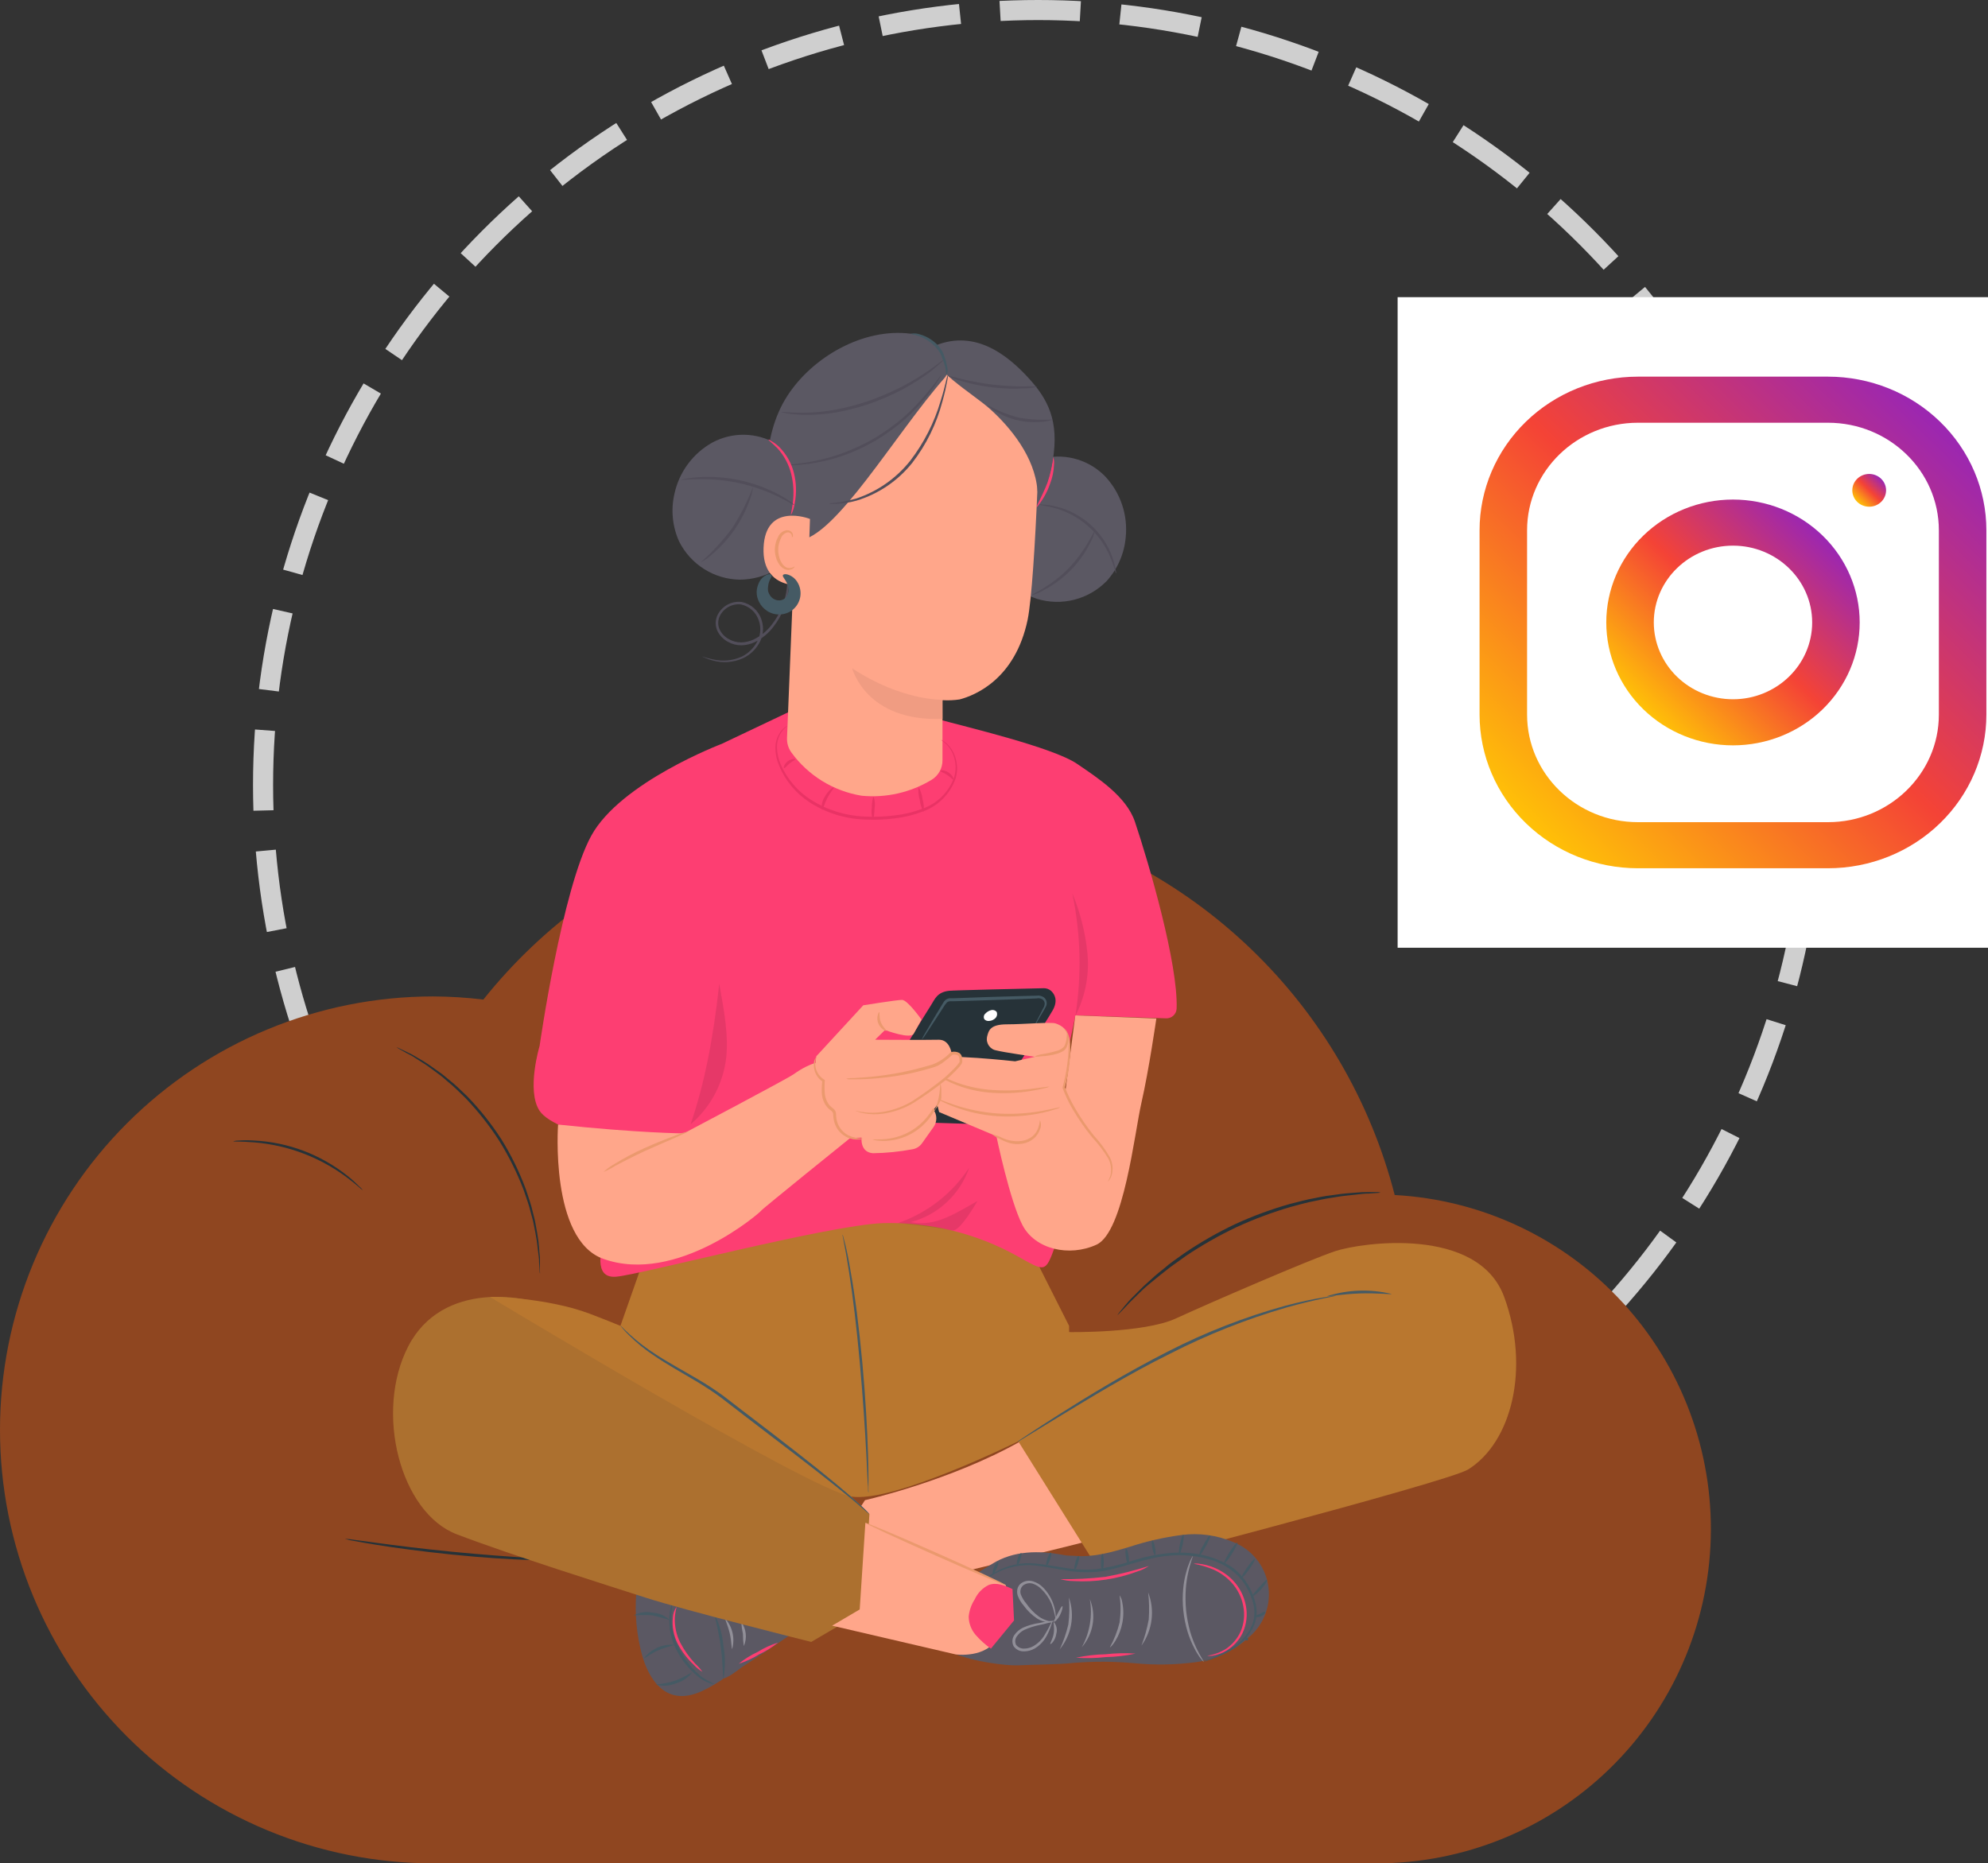 <svg width="495" height="464" viewBox="0 0 495 464" fill="none" xmlns="http://www.w3.org/2000/svg">
<rect x="0" y="0" width="495" height="464" fill="#333333" stroke="none"/>
<circle cx="258.5" cy="195.5" r="193" stroke="#CFCFCF" stroke-width="5" stroke-dasharray="20 10"/>
<rect x="348" y="74" width="147" height="162" fill="white"/>
<path d="M455.161 93.792H407.838C397.379 93.792 387.348 97.822 379.953 104.997C372.557 112.171 368.402 121.901 368.402 132.047V177.953C368.402 188.099 372.557 197.829 379.953 205.003C387.348 212.178 397.379 216.208 407.838 216.208H455.161C465.62 216.208 475.651 212.178 483.046 205.003C490.442 197.829 494.597 188.099 494.597 177.953V132.047C494.597 121.901 490.442 112.171 483.046 104.997C475.651 97.822 465.62 93.792 455.161 93.792V93.792ZM482.766 177.953C482.766 192.72 470.383 204.732 455.161 204.732H407.838C392.616 204.732 380.233 192.72 380.233 177.953V132.047C380.233 117.28 392.616 105.268 407.838 105.268H455.161C470.383 105.268 482.766 117.28 482.766 132.047V177.953Z" fill="url(#paint0_linear)"/>
<path d="M431.502 124.396C423.135 124.396 415.11 127.62 409.194 133.36C403.277 139.099 399.953 146.883 399.953 155C399.953 163.117 403.277 170.901 409.194 176.64C415.11 182.38 423.135 185.604 431.502 185.604C439.869 185.604 447.894 182.38 453.81 176.64C459.727 170.901 463.05 163.117 463.05 155C463.05 146.883 459.727 139.099 453.81 133.36C447.894 127.62 439.869 124.396 431.502 124.396ZM431.502 174.128C426.274 174.122 421.262 172.104 417.566 168.519C413.87 164.933 411.79 160.071 411.784 155C411.784 144.449 420.633 135.873 431.502 135.873C442.37 135.873 451.22 144.449 451.22 155C451.22 165.543 442.37 174.128 431.502 174.128Z" fill="url(#paint1_linear)"/>
<path d="M465.417 126.178C467.738 126.178 469.621 124.353 469.621 122.1C469.621 119.848 467.738 118.022 465.417 118.022C463.095 118.022 461.213 119.848 461.213 122.1C461.213 124.353 463.095 126.178 465.417 126.178Z" fill="url(#paint2_linear)"/>
<path d="M347.272 297.577C341.263 274.223 328.872 253.007 311.487 236.307C294.103 219.607 272.413 208.084 248.849 203.03C225.286 197.976 200.782 199.591 178.084 207.694C155.387 215.798 135.395 230.068 120.35 248.906C116.206 248.407 112.037 248.147 107.864 248.125C79.257 248.125 51.821 259.497 31.593 279.739C11.364 299.981 0 327.436 0 356.062C0 384.689 11.364 412.143 31.593 432.386C51.821 452.628 79.257 464 107.864 464H342.724C364.411 464.016 385.247 455.559 400.795 440.43C416.344 425.302 425.376 404.697 425.969 383.004C426.562 361.31 418.668 340.243 403.969 324.286C389.27 308.33 368.927 298.747 347.272 297.577Z" fill="#8F4620"/>
<path d="M134.451 317.166C134.388 316.934 134.356 316.694 134.357 316.453C134.357 315.914 134.276 315.241 134.223 314.42C134.223 313.962 134.223 313.477 134.142 312.939C134.061 312.4 134.007 311.821 133.927 311.202C133.792 309.783 133.585 308.372 133.308 306.974C133.146 306.194 132.985 305.372 132.823 304.524C132.662 303.676 132.379 302.828 132.151 301.926C131.733 300.108 131.034 298.237 130.361 296.257C128.739 292.039 126.726 287.982 124.347 284.14C121.885 280.325 119.07 276.75 115.938 273.464C114.431 272.01 113.045 270.582 111.592 269.425C110.879 268.832 110.247 268.226 109.534 267.701L107.529 266.22C106.278 265.237 105.04 264.524 103.99 263.837C103.452 263.501 102.968 263.164 102.497 262.895L101.152 262.195L99.362 261.185C98.959 260.956 98.757 260.821 98.77 260.794C98.999 260.861 99.22 260.951 99.429 261.064L101.286 261.952L102.632 262.612C103.102 262.868 103.6 263.177 104.152 263.501C105.4 264.205 106.609 264.978 107.771 265.816L109.816 267.27C110.529 267.782 111.162 268.401 111.929 268.98C113.409 270.138 114.821 271.565 116.355 273.019C119.553 276.317 122.415 279.925 124.899 283.79C127.309 287.692 129.328 291.823 130.926 296.123C131.585 298.129 132.272 300.014 132.675 301.858C132.891 302.774 133.16 303.635 133.308 304.551C133.456 305.467 133.604 306.234 133.752 307.015C134.001 308.432 134.176 309.861 134.276 311.296C134.276 311.929 134.411 312.508 134.438 313.06C134.465 313.612 134.438 314.083 134.438 314.541C134.438 315.362 134.438 316.049 134.438 316.587C134.463 316.779 134.468 316.973 134.451 317.166Z" fill="#263238"/>
<path d="M90.319 296.352C90.238 296.446 88.825 295.005 86.282 293.134C79.566 288.136 71.579 285.131 63.235 284.463C60.06 284.194 58.068 284.315 58.068 284.194C58.505 284.064 58.958 284.001 59.414 284.006C60.686 283.919 61.963 283.919 63.235 284.006C71.717 284.417 79.856 287.488 86.498 292.784C87.499 293.574 88.447 294.428 89.336 295.342C89.71 295.63 90.041 295.97 90.319 296.352Z" fill="#263238"/>
<path d="M139.737 388.523C139.032 388.617 138.32 388.639 137.611 388.59C136.265 388.59 134.247 388.59 131.799 388.469C126.901 388.294 120.134 387.89 112.68 387.123C105.226 386.355 98.512 385.467 93.669 384.672C91.247 384.282 89.296 383.945 87.951 383.676C87.243 383.575 86.545 383.412 85.865 383.191C86.578 383.212 87.288 383.284 87.991 383.407L93.736 384.188C98.593 384.847 105.307 385.696 112.747 386.423C120.187 387.15 126.928 387.634 131.826 387.931L137.611 388.281C138.324 388.312 139.035 388.393 139.737 388.523Z" fill="#263238"/>
<path d="M343.748 296.971C343.5 297.025 343.248 297.057 342.994 297.065L340.828 297.213C339.886 297.213 338.743 297.321 337.411 297.496C336.079 297.671 334.572 297.752 332.917 298.048L330.307 298.465C329.405 298.613 328.477 298.842 327.508 299.031C325.557 299.394 323.472 299.973 321.386 300.539C316.761 301.887 312.242 303.574 307.865 305.588C303.513 307.658 299.318 310.043 295.312 312.723C293.509 314.07 291.76 315.187 290.226 316.453C289.459 317.072 288.692 317.637 287.993 318.23L286.015 319.859C284.669 320.936 283.66 322.04 282.691 322.956C281.723 323.871 280.916 324.706 280.283 325.406L278.776 326.968C278.61 327.156 278.425 327.327 278.225 327.479C278.225 327.479 278.359 327.25 278.669 326.873L280.014 325.217C280.619 324.49 281.36 323.629 282.342 322.686C283.324 321.744 284.333 320.599 285.611 319.495L287.575 317.718C288.262 317.099 289.042 316.52 289.809 315.887C291.316 314.541 293.065 313.383 294.881 312.077C298.898 309.35 303.117 306.933 307.501 304.847C311.913 302.819 316.474 301.136 321.144 299.812C323.31 299.26 325.355 298.694 327.32 298.358C328.302 298.169 329.23 297.954 330.145 297.819L332.836 297.456C334.504 297.186 336.025 297.119 337.37 296.998C338.51 296.886 339.655 296.832 340.801 296.836H342.981C343.241 296.847 343.499 296.892 343.748 296.971Z" fill="#263238"/>
<path d="M179.992 418.035C181.795 417.577 183.799 415.719 185.374 414.723C189.195 412.255 192.975 409.728 196.716 407.143C183.261 403.238 171.879 400.155 158.451 396.372C157.997 401.758 158.498 407.182 159.931 412.394C161.169 416.554 163.551 420.983 167.735 422.087C171.556 423.084 175.431 420.983 178.781 418.91L179.723 418.331" fill="#5B5863"/>
<path d="M182.308 410.603C182.106 410.603 182.186 408.84 181.716 406.78C181.245 404.72 180.437 403.185 180.612 403.077C181.491 404.096 182.106 405.315 182.401 406.628C182.697 407.941 182.665 409.306 182.308 410.603Z" fill="#918F98"/>
<path d="M185.201 409.903C185.054 408.905 184.983 407.897 184.985 406.887C184.769 405.903 184.63 404.904 184.568 403.898C185.189 404.757 185.574 405.763 185.685 406.816C185.796 407.87 185.629 408.934 185.201 409.903Z" fill="#918F98"/>
<path d="M167.455 398.876C167.577 398.876 167.2 400.223 167.173 402.525C167.131 405.448 167.855 408.33 169.272 410.886C170.644 413.471 172.515 415.759 174.775 417.618C175.783 418.284 176.845 418.865 177.95 419.355C177.615 419.373 177.279 419.318 176.968 419.193C176.086 418.935 175.251 418.54 174.492 418.022C172.069 416.245 170.078 413.944 168.666 411.29C167.177 408.634 166.486 405.605 166.675 402.565C166.729 401.656 166.873 400.754 167.106 399.873C167.158 399.521 167.276 399.183 167.455 398.876Z" fill="#455A64"/>
<path d="M177.946 401.987C179.135 404.458 179.878 407.12 180.139 409.85C180.614 412.548 180.614 415.31 180.139 418.008C179.924 418.008 180.059 414.36 179.453 409.93C178.848 405.501 177.744 402.054 177.946 401.987Z" fill="#455A64"/>
<path d="M174.907 416.312C174.113 415.852 173.395 415.271 172.781 414.589C171.145 413.073 169.78 411.288 168.745 409.311C167.72 407.302 167.299 405.038 167.534 402.795C167.573 401.857 167.882 400.95 168.422 400.183C168.53 400.183 168.113 401.192 168.032 402.875C167.953 405.011 168.416 407.133 169.377 409.042C170.378 410.955 171.636 412.722 173.118 414.292C173.786 414.898 174.386 415.575 174.907 416.312Z" fill="#FD3E72"/>
<path d="M193.746 409.015C192.293 410.187 190.703 411.177 189.01 411.963C187.42 412.947 185.717 413.733 183.938 414.306C185.384 413.121 186.975 412.125 188.673 411.344C190.259 410.356 191.963 409.573 193.746 409.015Z" fill="#FD3E72"/>
<path d="M172.309 416.5C171.287 417.807 169.872 418.751 168.273 419.193C166.734 419.831 165.028 419.949 163.416 419.53C163.416 419.328 165.582 419.368 168.044 418.52C170.506 417.672 172.215 416.339 172.309 416.5Z" fill="#455A64"/>
<path d="M167.749 409.607C167.749 409.809 165.933 410.065 163.901 410.953C161.87 411.842 160.47 413.08 160.336 412.932C161.199 411.804 162.328 410.906 163.621 410.319C164.914 409.732 166.332 409.473 167.749 409.566V409.607Z" fill="#455A64"/>
<path d="M166.835 403.481C165.385 402.981 163.907 402.567 162.408 402.242C160.875 402.163 159.339 402.163 157.807 402.242C159.246 401.477 160.908 401.243 162.502 401.583C164.128 401.67 165.668 402.344 166.835 403.481Z" fill="#455A64"/>
<path d="M269.867 384.013C269.947 384.134 219.399 396.332 219.399 396.332L211.959 378.829L215.376 373.565C215.376 373.565 236.742 368.732 254.125 358.89L269.867 384.013Z" fill="#FFA68A"/>
<path d="M151.241 334.413C151.241 334.413 148.94 331.034 139.132 326.228C131.059 322.188 110.11 318.89 101.648 335.262C93.185 351.633 99.67 376.716 113.757 382.074C127.843 387.433 151.241 394.771 160.847 397.867C170.453 400.964 201.991 408.867 201.991 408.867L214.961 401.26L216.481 377.026C216.481 377.026 198.613 358.648 183.397 353.572C168.18 348.496 151.241 334.413 151.241 334.413Z" fill="#AC702F"/>
<path d="M122.061 322.996C122.195 322.794 136.403 323.198 146.776 327.116C150.678 328.584 154.486 330.159 154.486 330.159L160.231 313.814L203.164 299.489H250.725L266.198 330.159V331.707C266.198 331.707 284.765 332.017 292.824 328.301C300.883 324.585 325.935 313.733 332.434 311.566C338.932 309.398 368.034 305.238 374.532 322.956C381.031 340.674 376.416 359.159 365.558 365.918C360.432 369.095 273.934 391.499 273.934 391.499L253.537 358.903C253.537 358.903 222.39 374.346 211.963 372.663C201.536 370.98 122.061 322.996 122.061 322.996Z" fill="#B9772F"/>
<path d="M209.766 307.392C209.872 307.589 209.945 307.803 209.981 308.024C210.115 308.509 210.277 309.115 210.465 309.842C210.855 311.431 211.353 313.76 211.811 316.641C212.86 322.403 213.896 330.441 214.717 339.341C215.538 348.24 215.955 356.318 216.13 362.229C216.224 365.15 216.251 367.52 216.237 369.162C216.237 369.916 216.237 370.509 216.237 371.047C216.269 371.266 216.269 371.488 216.237 371.707C216.177 371.493 216.149 371.27 216.156 371.047C216.156 370.536 216.156 369.916 216.049 369.162C215.968 367.426 215.847 365.123 215.712 362.256C215.416 356.412 214.892 348.348 214.098 339.448C213.304 330.549 212.322 322.552 211.407 316.776C210.977 313.895 210.546 311.565 210.237 309.963C210.102 309.223 209.981 308.617 209.887 308.105C209.824 307.872 209.784 307.633 209.766 307.392Z" fill="#455A64"/>
<path d="M332.699 322.633C332.419 322.727 332.131 322.799 331.838 322.848L329.336 323.36C327.156 323.817 324.021 324.544 320.2 325.621C310.264 328.516 300.624 332.343 291.408 337.052C280.564 342.437 271.226 348.227 264.378 352.36L256.305 357.288L254.112 358.634C253.857 358.791 253.592 358.93 253.318 359.051C253.534 358.844 253.773 358.663 254.031 358.513L256.171 357.086C258.027 355.861 260.718 354.097 264.082 351.97C270.809 347.715 280.227 341.912 290.991 336.446C300.246 331.717 309.956 327.937 319.971 325.164C323.819 324.14 326.981 323.494 329.188 323.131C330.278 322.915 331.139 322.821 331.717 322.74C332.038 322.66 332.369 322.624 332.699 322.633Z" fill="#455A64"/>
<path d="M346.518 322.202C346.518 322.404 342.925 321.932 338.445 322.094C333.965 322.255 330.507 322.956 330.453 322.754C335.638 321.128 341.166 320.937 346.45 322.202H346.518Z" fill="#455A64"/>
<path d="M216.467 377.039C216.467 377.039 216.238 376.891 215.848 376.554L214.126 375.06C212.632 373.713 210.426 371.963 207.681 369.755C202.192 365.352 194.429 359.455 185.885 352.925L179.669 348.132C177.651 346.625 175.633 345.332 173.601 344.093C169.565 341.71 165.932 339.677 163.013 337.671C160.674 336.136 158.497 334.368 156.514 332.394C155.966 331.863 155.45 331.301 154.967 330.711C154.783 330.522 154.621 330.315 154.482 330.091C154.55 330.091 155.249 330.872 156.702 332.205C158.743 334.078 160.945 335.767 163.282 337.254C166.215 339.193 169.901 341.172 173.924 343.541C176.045 344.782 178.102 346.13 180.086 347.58C182.131 349.102 184.122 350.731 186.316 352.36C194.859 358.89 202.568 364.841 207.991 369.364C210.681 371.613 212.861 373.484 214.301 374.831C215.041 375.504 215.579 376.042 215.942 376.419C216.305 376.796 216.494 377.025 216.467 377.039Z" fill="#455A64"/>
<path d="M243.522 391.62L235.449 410.469C238.423 413.161 249.724 414.885 253.707 414.683C257.689 414.481 263.448 414.521 267.417 414.077C272.474 413.669 277.556 413.705 282.607 414.185C287.66 414.664 292.751 414.569 297.783 413.902C302.828 413.209 307.531 410.959 311.238 407.466C313.03 405.882 314.385 403.864 315.173 401.605C315.961 399.346 316.156 396.922 315.739 394.566C315.321 392.21 314.306 390 312.79 388.15C311.273 386.3 309.308 384.871 307.08 383.999C303.022 382.273 298.577 381.664 294.205 382.236C289.85 382.809 285.558 383.783 281.383 385.144C276.916 386.49 272.328 387.837 267.673 387.433C266.731 387.352 265.789 387.433 264.847 387.217C258.779 386.086 252.429 386.032 246.953 389.479C245.944 390.166 244.706 390.772 243.522 391.62Z" fill="#5B5863"/>
<path d="M244.736 393.774C244.944 393.525 245.179 393.299 245.436 393.101C246.161 392.502 246.935 391.966 247.75 391.499C250.791 389.754 254.298 388.996 257.787 389.331C259.967 389.547 262.308 389.991 264.837 390.368C267.5 390.844 270.213 390.975 272.91 390.758C275.872 390.36 278.79 389.689 281.628 388.752C284.719 387.727 287.914 387.05 291.154 386.733C294.416 386.417 297.708 386.7 300.868 387.567C302.368 388.001 303.82 388.587 305.2 389.318C306.542 389.999 307.753 390.91 308.779 392.01C310.665 394.07 311.994 396.577 312.641 399.294C312.948 400.532 312.99 401.822 312.762 403.077C312.507 404.23 312.052 405.328 311.416 406.322C310.348 408.011 308.913 409.438 307.219 410.496C305.965 411.294 304.641 411.974 303.263 412.529C302.133 413 301.245 413.31 300.639 413.525C300.335 413.647 300.02 413.737 299.698 413.794C299.981 413.635 300.279 413.499 300.586 413.391C301.178 413.135 302.052 412.785 303.155 412.287C304.493 411.686 305.779 410.98 307.003 410.173C308.64 409.125 310.019 407.721 311.04 406.066C311.657 405.087 312.067 403.992 312.245 402.848C312.423 401.704 312.366 400.536 312.076 399.415C311.426 396.814 310.13 394.42 308.308 392.455C306.193 390.375 303.558 388.901 300.68 388.187C297.614 387.358 294.424 387.085 291.262 387.379C284.696 387.864 278.87 390.866 273.031 391.418C270.287 391.62 267.528 391.466 264.824 390.96C262.294 390.543 259.953 390.072 257.814 389.829C254.414 389.475 250.986 390.141 247.965 391.741C246.851 392.356 245.773 393.035 244.736 393.774Z" fill="#455A64"/>
<path d="M299.723 413.835C299.723 413.835 299.427 413.579 298.984 413.013C298.717 412.681 298.475 412.33 298.257 411.963C297.943 411.488 297.66 410.994 297.409 410.482C296.719 409.168 296.152 407.794 295.714 406.376C294.651 402.891 294.276 399.233 294.611 395.605C294.744 394.128 295.019 392.667 295.432 391.243C295.57 390.687 295.75 390.143 295.97 389.614C296.109 389.208 296.275 388.812 296.468 388.429C296.777 387.796 296.979 387.459 297.019 387.486C297.06 387.513 296.468 388.94 295.902 391.364C295.576 392.777 295.36 394.213 295.257 395.659C295.14 397.453 295.167 399.254 295.337 401.044C295.53 402.809 295.863 404.556 296.333 406.268C296.738 407.65 297.246 409.001 297.853 410.307C298.889 412.515 299.831 413.767 299.723 413.835Z" fill="#918F98"/>
<path d="M248.529 388.981C248.69 389.075 248.529 389.775 248.139 390.583C247.748 391.391 247.439 392.037 247.251 391.929C247.062 391.822 247.13 391.122 247.493 390.273C247.856 389.425 248.354 388.887 248.529 388.981Z" fill="#455A64"/>
<path d="M254.287 386.746C254.462 386.826 254.287 387.513 254.059 388.321C253.83 389.129 253.493 389.775 253.305 389.735C253.117 389.694 253.103 388.954 253.386 388.105C253.668 387.257 254.099 386.665 254.287 386.746Z" fill="#455A64"/>
<path d="M261.648 386.598C261.837 386.665 261.743 387.46 261.447 388.375C261.151 389.291 260.747 389.991 260.559 389.924C260.37 389.856 260.478 389.075 260.774 388.16C261.07 387.244 261.473 386.544 261.648 386.598Z" fill="#455A64"/>
<path d="M268.576 387.473C268.764 387.473 268.697 388.321 268.428 389.25C268.159 390.179 267.795 390.892 267.607 390.839C267.419 390.785 267.486 389.99 267.755 389.048C268.024 388.105 268.401 387.419 268.576 387.473Z" fill="#455A64"/>
<path d="M274.47 391.135C274.268 391.135 274.12 390.192 274.134 389.035C274.147 387.877 274.295 386.948 274.483 386.948C274.672 386.948 274.833 387.89 274.833 389.035C274.833 390.179 274.618 391.135 274.47 391.135Z" fill="#455A64"/>
<path d="M280.928 389.479C280.739 389.479 280.47 388.671 280.322 387.621C280.174 386.571 280.215 385.696 280.403 385.669C280.591 385.642 280.874 386.476 281.022 387.527C281.17 388.577 281.197 389.452 280.928 389.479Z" fill="#455A64"/>
<path d="M286.915 383.596C287.103 383.596 287.413 384.35 287.601 385.359C287.789 386.369 287.789 387.217 287.601 387.244C287.413 387.271 287.103 386.49 286.915 385.481C286.726 384.471 286.726 383.623 286.915 383.596Z" fill="#455A64"/>
<path d="M294.653 382.168C294.841 382.168 294.76 383.313 294.478 384.632C294.195 385.951 293.818 387.002 293.63 386.961C293.442 386.921 293.522 385.817 293.791 384.497C294.061 383.178 294.478 382.128 294.653 382.168Z" fill="#455A64"/>
<path d="M301.298 382.357C301.473 382.438 301.002 383.703 300.248 385.05C299.495 386.396 298.728 387.554 298.566 387.46C298.714 386.493 299.077 385.573 299.629 384.767C300.369 383.353 301.123 382.276 301.298 382.357Z" fill="#455A64"/>
<path d="M308.106 384.134C308.268 384.242 307.635 385.48 306.761 386.907C305.886 388.335 304.945 389.412 304.783 389.304C304.622 389.196 305.254 387.958 306.129 386.53C307.003 385.103 307.918 384.026 308.106 384.134Z" fill="#455A64"/>
<path d="M312.423 388.227C312.585 388.335 311.993 389.452 311.078 390.731C310.163 392.01 309.342 392.953 309.181 392.845C309.019 392.737 309.611 391.606 310.526 390.327C311.441 389.048 312.262 388.106 312.423 388.227Z" fill="#455A64"/>
<path d="M315.477 393.424C315.639 393.532 315.033 394.622 314.011 395.753C312.988 396.884 311.966 397.584 311.831 397.449C311.697 397.315 312.504 396.386 313.486 395.282C314.468 394.178 315.316 393.303 315.477 393.424Z" fill="#455A64"/>
<path d="M315.036 401.354C315.184 401.462 314.834 402.121 314.041 402.471C313.247 402.821 312.534 402.633 312.547 402.471C312.561 402.31 313.139 402.135 313.758 401.852C314.377 401.569 314.834 401.219 315.036 401.354Z" fill="#455A64"/>
<path d="M310.795 408.139C310.862 408.314 310.661 408.543 310.378 408.489C310.096 408.436 309.974 408.166 310.096 408.018C310.142 407.953 310.202 407.9 310.272 407.863C310.342 407.825 310.42 407.805 310.499 407.803C310.571 407.832 310.636 407.877 310.687 407.936C310.739 407.994 310.776 408.064 310.795 408.139Z" fill="#455A64"/>
<path d="M263.814 410.819C264.763 408.801 265.498 406.689 266.007 404.518C266.294 402.285 266.339 400.028 266.142 397.786C266.912 399.966 267.103 402.308 266.694 404.584C266.286 406.859 265.294 408.989 263.814 410.765V410.819Z" fill="#918F98"/>
<path d="M269.359 410.186C271.364 406.534 272.071 402.31 271.364 398.204C272.175 400.19 272.417 402.363 272.063 404.48C271.709 406.596 270.773 408.572 269.359 410.186Z" fill="#918F98"/>
<path d="M276.342 410.226C277.429 408.262 278.248 406.161 278.777 403.979C279.088 401.746 279.088 399.481 278.777 397.248C279.152 397.822 279.387 398.477 279.463 399.159C279.779 400.787 279.779 402.46 279.463 404.087C279.161 405.717 278.554 407.274 277.674 408.678C276.988 409.755 276.396 410.28 276.342 410.226Z" fill="#918F98"/>
<path d="M284.223 409.755C285.022 407.657 285.625 405.489 286.026 403.279C286.192 401.036 286.147 398.782 285.891 396.547C286.73 398.717 287.017 401.061 286.726 403.369C286.435 405.677 285.574 407.876 284.223 409.769V409.755Z" fill="#918F98"/>
<path d="M262.359 403.845C261.999 403.999 261.605 404.055 261.216 404.006C260.148 403.94 259.116 403.601 258.215 403.024C256.917 402.157 255.787 401.062 254.879 399.792C254.254 399.083 253.761 398.266 253.426 397.382C253.25 396.877 253.208 396.334 253.305 395.807C253.396 395.237 253.693 394.72 254.139 394.353C254.564 394.012 255.065 393.782 255.6 393.681C256.135 393.58 256.687 393.612 257.206 393.774C258.136 394.057 258.982 394.566 259.668 395.255C260.781 396.371 261.643 397.711 262.198 399.186C262.572 400.165 262.795 401.196 262.857 402.243C262.939 402.62 262.939 403.01 262.857 403.387C262.651 402.007 262.299 400.653 261.808 399.348C261.22 397.976 260.365 396.736 259.292 395.699C258.696 395.087 257.962 394.626 257.153 394.353C256.742 394.231 256.307 394.208 255.886 394.288C255.465 394.368 255.069 394.547 254.731 394.811C254.422 395.094 254.207 395.465 254.113 395.874C254.02 396.282 254.052 396.71 254.206 397.1C254.53 397.909 254.984 398.659 255.551 399.321C256.4 400.552 257.445 401.635 258.646 402.525C259.737 403.302 261.023 403.759 262.359 403.845Z" fill="#918F98"/>
<path d="M262.027 403.642C261.992 403.995 261.901 404.341 261.758 404.666C261.462 405.597 261.079 406.499 260.614 407.358C259.925 408.666 258.886 409.757 257.614 410.509C256.839 410.954 255.964 411.195 255.071 411.209C254.55 411.246 254.029 411.148 253.557 410.923C253.086 410.699 252.68 410.357 252.38 409.93C252.142 409.469 252.043 408.95 252.093 408.434C252.143 407.918 252.341 407.428 252.662 407.022C253.191 406.299 253.889 405.716 254.694 405.325C256.013 404.737 257.408 404.338 258.838 404.14C260.108 403.823 261.406 403.629 262.713 403.562C261.489 404.021 260.229 404.377 258.946 404.625C257.582 404.889 256.254 405.314 254.99 405.891C254.293 406.249 253.693 406.771 253.241 407.412C253.001 407.711 252.85 408.072 252.804 408.453C252.759 408.833 252.822 409.219 252.985 409.566C253.218 409.879 253.524 410.129 253.876 410.296C254.227 410.462 254.615 410.54 255.004 410.522C255.789 410.519 256.561 410.32 257.25 409.943C258.44 409.267 259.429 408.287 260.116 407.102C261.394 405.029 261.906 403.575 262.027 403.642Z" fill="#918F98"/>
<path d="M261.526 409.378C261.364 409.243 262.145 408.207 262.373 406.685C262.602 405.164 262.225 403.992 262.373 403.885C262.715 404.28 262.952 404.754 263.065 405.264C263.178 405.774 263.162 406.304 263.019 406.806C262.79 408.557 261.633 409.526 261.526 409.378Z" fill="#918F98"/>
<path d="M264.514 399.967C264.702 399.967 264.514 401.044 263.949 402.148C263.384 403.252 262.603 403.952 262.455 403.831C262.307 403.71 262.778 402.862 263.33 401.825C263.881 400.788 264.325 399.9 264.514 399.967Z" fill="#918F98"/>
<path d="M286.066 389.95C285.14 390.564 284.129 391.041 283.066 391.364C278.038 393.231 272.677 394.029 267.324 393.707C266.213 393.699 265.109 393.54 264.041 393.235C267.776 393.281 271.511 393.088 275.222 392.656C278.891 391.991 282.514 391.087 286.066 389.95Z" fill="#FD3E72"/>
<path d="M282.731 411.775C280.302 412.298 277.829 412.586 275.345 412.636C272.88 412.92 270.393 412.974 267.918 412.798C270.342 412.274 272.811 411.986 275.291 411.936C277.761 411.652 280.252 411.598 282.731 411.775Z" fill="#FD3E72"/>
<path d="M300.584 412.299C302.269 412.06 303.884 411.463 305.32 410.549C306.831 409.513 308.043 408.097 308.832 406.443C309.754 404.401 310.008 402.121 309.558 399.926C309.141 397.716 308.111 395.668 306.585 394.016C305.324 392.674 303.81 391.594 302.132 390.839C300.551 390.184 298.904 389.701 297.221 389.398C297.666 389.319 298.121 389.319 298.566 389.398C299.842 389.545 301.091 389.867 302.28 390.354C304.057 391.079 305.665 392.166 307.002 393.545C308.643 395.268 309.755 397.427 310.204 399.765C310.68 402.106 310.388 404.538 309.37 406.699C308.503 408.437 307.177 409.903 305.536 410.94C304.439 411.632 303.211 412.09 301.93 412.286C301.486 412.372 301.03 412.376 300.584 412.299Z" fill="#FD3E72"/>
<path d="M215.474 379.206L250.455 394.756C250.796 399.206 250.057 403.673 248.302 407.776C245.733 413.027 237.969 411.976 237.969 411.976L207.199 404.814L214.061 400.775L215.474 379.206Z" fill="#FFA68A"/>
<path d="M246.727 410.536C245.35 409.563 244.09 408.433 242.973 407.17C241.851 405.891 241.221 404.254 241.197 402.552C241.349 401.02 241.866 399.547 242.704 398.257C243.415 396.694 244.647 395.428 246.189 394.676C248.113 393.949 250.225 394.783 252.109 395.712L252.486 403.521L246.727 410.536Z" fill="#FD3E72"/>
<path d="M250.509 394.757C250.428 394.932 242.517 391.593 232.857 387.298C223.197 383.003 215.366 379.382 215.474 379.22C215.581 379.058 223.452 382.37 233.139 386.665C242.827 390.96 250.59 394.568 250.509 394.757Z" fill="#EB996E"/>
<path d="M290.281 253.578C290.618 253.6 290.955 253.554 291.274 253.443C291.593 253.333 291.886 253.159 292.137 252.933C292.388 252.708 292.591 252.434 292.734 252.128C292.877 251.823 292.958 251.492 292.972 251.155C293.376 240.087 286.083 215.018 282.585 204.611C280.433 198.256 273.167 193.611 268.162 190.192C262.054 186.058 240.446 180.996 233.342 179.03H230.947L197.944 176.566L179.726 185.223C179.726 185.223 154.526 194.769 147.221 208.112C139.915 221.454 134.358 260.458 134.358 260.458C134.358 260.458 131.008 271.592 134.358 276.614C136.444 279.751 144.193 282.471 151.19 283.804C147.409 296.406 150.382 305.763 150.248 307.365C149.979 310.677 147.436 318.392 153.396 317.92C159.356 317.449 205.962 305.13 219.794 304.578C231.519 304.258 243.115 307.105 253.362 312.818C260.345 316.736 260.278 317.018 262.78 310.125C265.283 303.232 257.331 295.477 257.331 295.477C257.331 295.477 264.462 269.694 267.772 252.837L290.281 253.578Z" fill="#FD3E72"/>
<g opacity="0.3">
<path opacity="0.3" d="M237.028 306.395C238.602 306.813 241.656 301.993 243.405 299.058C238.024 302.047 232.844 305.628 226.803 304.322C230.155 303.43 233.235 301.723 235.77 299.353C238.305 296.983 240.216 294.024 241.333 290.737C237.128 297.168 230.911 302.021 223.654 304.537C223.654 304.537 234.499 305.763 237.028 306.395Z" fill="black"/>
</g>
<path d="M174.812 163.439C174.812 163.439 175.727 163.816 177.503 164.193C179.932 164.774 182.486 164.522 184.755 163.48C186.263 162.72 187.516 161.536 188.361 160.074C188.861 159.254 189.173 158.334 189.275 157.38C189.378 156.425 189.268 155.46 188.953 154.553C188.635 153.546 188.055 152.641 187.272 151.931C186.49 151.221 185.533 150.732 184.5 150.514C183.386 150.386 182.261 150.621 181.291 151.183C180.322 151.746 179.559 152.607 179.118 153.638C178.907 154.154 178.809 154.709 178.83 155.267C178.851 155.824 178.99 156.37 179.239 156.869C179.743 157.852 180.537 158.656 181.513 159.171C182.452 159.702 183.515 159.976 184.594 159.966C185.631 159.94 186.652 159.702 187.594 159.266C189.375 158.423 190.929 157.168 192.128 155.604C193.194 154.257 194.064 152.765 194.712 151.174C195.64 148.846 196.098 146.356 196.057 143.85C196.057 142.073 195.842 141.157 195.909 141.157C195.997 141.383 196.06 141.618 196.097 141.857C196.248 142.528 196.36 143.207 196.434 143.89C196.551 146.448 196.134 149.002 195.209 151.39C194.584 153.05 193.713 154.606 192.626 156.008C191.398 157.66 189.792 158.994 187.944 159.898C186.92 160.384 185.807 160.655 184.675 160.693C183.484 160.708 182.31 160.411 181.271 159.831C180.163 159.246 179.261 158.334 178.687 157.219C178.401 156.634 178.24 155.995 178.214 155.343C178.189 154.692 178.3 154.042 178.539 153.436C179.037 152.264 179.902 151.285 181.003 150.646C182.105 150.008 183.384 149.744 184.648 149.895C185.798 150.121 186.866 150.653 187.739 151.435C188.613 152.217 189.26 153.22 189.612 154.338C189.949 155.333 190.061 156.39 189.94 157.433C189.819 158.476 189.468 159.479 188.913 160.37C187.982 161.921 186.609 163.158 184.971 163.924C182.599 164.98 179.933 165.17 177.436 164.463C176.766 164.293 176.113 164.063 175.485 163.776C175.248 163.692 175.022 163.579 174.812 163.439Z" fill="#524E5A"/>
<path d="M280.295 133.792C280.577 131.056 280.27 128.291 279.396 125.683C278.521 123.075 277.098 120.685 275.222 118.673C273.312 116.69 270.929 115.226 268.298 114.416C265.668 113.606 262.875 113.477 260.18 114.041C256.302 114.76 252.733 116.638 249.942 119.427C249.082 120.292 248.377 121.299 247.856 122.402L247.601 122.914L247.291 123.587V123.695C245.633 127.509 245.219 131.749 246.107 135.812C246.832 138.877 248.324 141.706 250.442 144.035C252.56 146.365 255.235 148.117 258.216 149.127C261.233 150.045 264.444 150.117 267.499 149.336C270.555 148.555 273.337 146.951 275.545 144.698C278.28 141.682 279.949 137.85 280.295 133.792Z" fill="#5B5863"/>
<path d="M277.877 142.786C277.756 142.786 277.513 141.251 276.531 138.949C275.32 135.943 273.432 133.257 271.015 131.099C268.597 128.941 265.715 127.371 262.592 126.509C260.198 125.836 258.623 125.782 258.637 125.647C259.002 125.586 259.375 125.586 259.74 125.647C260.742 125.702 261.737 125.846 262.713 126.078C265.972 126.829 268.99 128.39 271.487 130.616C273.984 132.842 275.881 135.662 277.002 138.814C277.339 139.76 277.591 140.733 277.756 141.723C277.917 142.382 277.93 142.773 277.877 142.786Z" fill="#524E5A"/>
<path d="M272.627 132.15C272.372 133.26 271.955 134.326 271.389 135.314C268.899 140.255 264.929 144.293 260.033 146.866C259.059 147.473 257.997 147.927 256.885 148.212C256.764 147.983 261.688 146.071 266.115 141.48C270.541 136.889 272.398 132.016 272.627 132.15Z" fill="#524E5A"/>
<path d="M258.11 126.361C257.895 126.239 259.455 123.668 260.801 120.221C261.519 118.115 261.993 115.933 262.213 113.718C262.447 114.355 262.526 115.038 262.442 115.711C262.384 117.339 262.052 118.946 261.46 120.464C260.723 122.622 259.587 124.623 258.11 126.361Z" fill="#FD3E72"/>
<path d="M258.324 121.675C258.648 113.98 256.042 106.449 251.033 100.602C246.023 94.754 238.984 91.026 231.335 90.171C227.394 89.733 223.405 90.094 219.607 91.233C215.809 92.372 212.279 94.266 209.229 96.801C206.178 99.335 203.67 102.46 201.853 105.986C200.036 109.513 198.948 113.37 198.654 117.327L195.963 183.783C195.915 185.069 196.299 186.335 197.053 187.378C201.241 193.13 207.525 196.999 214.544 198.148C220.621 198.738 226.727 197.35 231.954 194.19C232.798 193.679 233.494 192.954 233.97 192.09C234.447 191.225 234.689 190.25 234.671 189.262V174.452C234.675 174.426 234.687 174.402 234.707 174.385C234.727 174.368 234.753 174.358 234.779 174.358C236.168 174.437 237.561 174.374 238.936 174.17C242.852 173.133 252.781 169.094 255.875 154.324C256.885 149.329 257.746 135.408 258.324 121.675Z" fill="#FFA68A"/>
<path d="M234.658 174.251C234.658 174.251 224.5 174.547 212.189 166.415C212.189 166.415 215.58 179.784 234.672 179.003L234.658 174.251Z" fill="#F09C82"/>
<path d="M233.609 86.805C232.264 84.503 229.573 83.48 226.775 83.103C215.123 81.568 202.274 88.811 195.951 98.72C189.627 108.629 189.546 123.291 194.524 133.901L198.897 134.587C207.965 133.874 222.752 108.279 235.224 94.062C236.798 92.325 234.834 88.811 233.609 86.805Z" fill="#5B5863"/>
<path d="M255.998 94.021C251.033 88.636 243.014 81.985 232.991 86.01C231.565 88.865 234.619 92.487 237.162 94.573C240.889 97.656 244.118 99.716 246.58 101.911C251.518 106.367 257.68 113.772 258.312 122.106C258.312 122.631 258.743 122.699 259.267 122.604C259.792 122.51 261.447 119.064 262.16 114.526C263.707 104.819 261.016 99.461 255.998 94.021Z" fill="#5B5863"/>
<path d="M199.596 119.373C199.07 117.145 198.024 115.073 196.542 113.328C195.575 112.18 194.43 111.193 193.152 110.407C190.761 109.04 188.063 108.302 185.31 108.261C182.557 108.221 179.839 108.881 177.41 110.178C175.006 111.512 172.915 113.346 171.279 115.557C169.642 117.768 168.499 120.305 167.925 122.995C167.011 126.962 167.422 131.119 169.095 134.83C170.506 137.65 172.663 140.03 175.332 141.708C178.001 143.387 181.079 144.3 184.231 144.348C187.384 144.312 190.475 143.473 193.213 141.908C195.951 140.344 198.245 138.107 199.879 135.408C202.166 131.625 201.561 124.92 199.596 119.373Z" fill="#5B5863"/>
<path d="M201.681 129.229C201.412 129.094 190.594 125.042 190.124 136.351C189.653 147.66 201.102 145.775 201.129 145.479C201.156 145.183 201.681 129.229 201.681 129.229Z" fill="#FFA68A"/>
<path d="M197.862 141.05C197.862 141.05 197.66 141.184 197.31 141.319C196.839 141.508 196.314 141.508 195.843 141.319C194.673 140.821 193.745 138.882 193.771 136.849C193.78 135.877 194.011 134.919 194.444 134.049C194.563 133.7 194.765 133.386 195.032 133.132C195.299 132.879 195.624 132.695 195.978 132.595C196.208 132.544 196.448 132.576 196.656 132.684C196.865 132.793 197.03 132.97 197.122 133.187C197.256 133.51 197.122 133.725 197.243 133.752C197.364 133.779 197.485 133.577 197.418 133.106C197.359 132.826 197.213 132.571 197.001 132.379C196.699 132.132 196.313 132.011 195.924 132.042C195.448 132.097 194.994 132.278 194.611 132.567C194.228 132.856 193.929 133.242 193.745 133.685C193.226 134.646 192.944 135.717 192.924 136.809C192.924 139.084 193.987 141.265 195.615 141.817C195.916 141.915 196.234 141.945 196.548 141.905C196.862 141.866 197.164 141.758 197.431 141.588C197.781 141.319 197.902 141.077 197.862 141.05Z" fill="#EB996E"/>
<path d="M258.323 96.283C257.249 96.579 256.14 96.724 255.026 96.714C252.333 96.868 249.631 96.778 246.954 96.445C244.292 96.126 241.663 95.576 239.096 94.802C238.013 94.548 236.971 94.14 236.002 93.59C237.095 93.756 238.175 94.004 239.231 94.331C241.804 94.951 244.409 95.427 247.035 95.758C249.661 96.06 252.302 96.217 254.946 96.229C256.071 96.155 257.2 96.173 258.323 96.283Z" fill="#524E5A"/>
<path d="M262.132 104.442C261.356 104.791 260.52 104.988 259.67 105.021C257.634 105.246 255.576 105.136 253.575 104.698C251.574 104.26 249.657 103.5 247.897 102.449C247.135 102.07 246.457 101.538 245.906 100.888C248.371 102.252 250.997 103.302 253.723 104.011C256.499 104.49 259.322 104.635 262.132 104.442Z" fill="#524E5A"/>
<path d="M194.523 102.584C194.523 102.436 196.972 102.867 200.914 102.759C203.22 102.697 205.518 102.463 207.789 102.059C210.57 101.538 213.312 100.827 215.997 99.932C218.669 99.008 221.28 97.916 223.814 96.66C225.882 95.621 227.89 94.466 229.828 93.2C233.138 91.046 234.981 89.417 235.062 89.511C234.697 89.962 234.282 90.368 233.824 90.723C233.42 91.1 232.895 91.531 232.263 92.069C231.631 92.608 230.918 93.119 230.11 93.671C228.188 95.003 226.184 96.213 224.11 97.293C221.561 98.59 218.927 99.71 216.225 100.646C213.507 101.558 210.723 102.26 207.897 102.746C205.589 103.125 203.253 103.314 200.914 103.311C200.016 103.327 199.118 103.291 198.223 103.204C197.547 103.171 196.873 103.099 196.205 102.988C195.633 102.906 195.07 102.77 194.523 102.584Z" fill="#524E5A"/>
<path d="M234.309 93.469C234.07 94.019 233.767 94.538 233.408 95.018C233.046 95.627 232.651 96.216 232.224 96.781C231.726 97.441 231.202 98.235 230.502 99.016C228.95 100.913 227.255 102.686 225.43 104.321C223.169 106.3 220.738 108.075 218.164 109.626C215.571 111.147 212.841 112.422 210.011 113.436C207.698 114.244 205.322 114.857 202.907 115.267C201.884 115.482 200.929 115.55 200.108 115.644C199.408 115.742 198.703 115.796 197.996 115.805C197.392 115.855 196.784 115.855 196.18 115.805C196.18 115.657 198.749 115.603 202.813 114.796C205.186 114.32 207.52 113.668 209.796 112.843C212.587 111.805 215.288 110.535 217.868 109.047C220.403 107.512 222.806 105.769 225.053 103.836C226.847 102.254 228.524 100.544 230.071 98.72C232.83 95.583 234.202 93.402 234.309 93.469Z" fill="#524E5A"/>
<path d="M226.777 83.103C227.536 82.954 228.321 83.009 229.051 83.264C230.845 83.776 232.455 84.79 233.693 86.186C234.049 86.604 234.364 87.054 234.635 87.532C234.867 87.96 235.052 88.411 235.187 88.878C235.469 89.648 235.685 90.441 235.832 91.248C236.043 92.003 235.981 92.809 235.657 93.523C235.55 93.523 235.657 92.648 235.348 91.356C235.137 90.587 234.88 89.832 234.581 89.094C234.44 88.657 234.26 88.233 234.043 87.828C233.784 87.414 233.492 87.022 233.168 86.657C232.001 85.349 230.532 84.346 228.89 83.735C227.625 83.291 226.764 83.224 226.777 83.103Z" fill="#455A64"/>
<path d="M196.946 128.246C196.825 128.246 197.175 127.074 197.404 125.216C197.721 122.793 197.579 120.331 196.987 117.96C196.387 115.597 195.213 113.418 193.569 111.618C192.224 110.272 191.296 109.612 191.363 109.491C191.43 109.37 191.659 109.585 192.116 109.868C192.771 110.247 193.38 110.698 193.933 111.214C195.75 113.004 197.043 115.258 197.673 117.731C198.29 120.185 198.368 122.743 197.902 125.23C197.772 126.286 197.448 127.308 196.946 128.246Z" fill="#FD3E72"/>
<path d="M197.78 125.755C197.713 125.849 196.327 124.961 193.959 123.776C190.859 122.261 187.595 121.109 184.231 120.343C180.861 119.603 177.416 119.259 173.966 119.32C171.275 119.32 169.674 119.589 169.66 119.481C170.017 119.322 170.4 119.226 170.79 119.198C171.831 119.01 172.883 118.884 173.939 118.821C180.974 118.381 187.991 119.93 194.188 123.291C195.118 123.793 196.016 124.35 196.878 124.961C197.484 125.459 197.78 125.715 197.78 125.755Z" fill="#524E5A"/>
<path d="M187.499 121.258C187.374 122.401 187.088 123.52 186.651 124.583C184.767 129.814 181.542 134.457 177.3 138.047C176.465 138.834 175.517 139.492 174.488 139.999C177.382 137.461 179.997 134.622 182.292 131.531C184.381 128.297 186.126 124.854 187.499 121.258Z" fill="#524E5A"/>
<path d="M194.939 143.231C195.02 143.015 195.424 142.88 196.096 143.055C197.07 143.351 197.908 143.98 198.464 144.833C199.203 145.957 199.487 147.32 199.257 148.646C199.027 149.971 198.301 151.159 197.226 151.968C196.323 152.619 195.245 152.981 194.132 153.005C193.026 153.041 191.936 152.736 191.011 152.13C190.184 151.59 189.509 150.848 189.046 149.976C188.62 149.186 188.398 148.302 188.4 147.404C188.423 146.679 188.588 145.966 188.885 145.304C189.266 144.332 190.009 143.545 190.957 143.109C191.683 142.84 192.114 143.029 192.168 143.244C192.248 143.729 191.401 144.375 191.253 146.031C191.185 146.432 191.185 146.842 191.253 147.243C191.36 147.635 191.538 148.005 191.777 148.333C192.025 148.694 192.356 148.99 192.743 149.194C193.129 149.398 193.56 149.504 193.997 149.505C194.409 149.509 194.814 149.397 195.166 149.183C195.518 148.969 195.803 148.661 195.989 148.293C196.367 147.581 196.449 146.749 196.217 145.977C195.841 144.483 194.737 143.688 194.939 143.231Z" fill="#455A64"/>
<path d="M206.393 125.338C208.697 125.174 210.978 124.772 213.201 124.139C218.505 122.372 223.18 119.097 226.655 114.715C230.056 110.284 232.61 105.264 234.189 99.905C234.835 97.845 235.266 96.162 235.535 95.004C235.648 94.387 235.824 93.782 236.06 93.2C236.036 93.812 235.955 94.421 235.817 95.018C235.602 96.203 235.239 97.912 234.647 99.999C233.202 105.52 230.663 110.694 227.18 115.213C223.63 119.684 218.807 122.971 213.349 124.638C211.698 125.12 209.994 125.396 208.276 125.459C207.828 125.481 207.379 125.481 206.931 125.459C206.554 125.378 206.393 125.365 206.393 125.338Z" fill="#524E5A"/>
<path d="M234.296 184.227C234.54 184.296 234.768 184.41 234.969 184.564C235.584 184.967 236.126 185.472 236.57 186.058C237.298 187.003 237.808 188.097 238.064 189.262C238.424 190.777 238.382 192.36 237.943 193.853C237.275 195.76 236.187 197.492 234.759 198.921C233.331 200.35 231.6 201.438 229.695 202.107C227.495 202.945 225.199 203.505 222.86 203.776C220.345 204.11 217.805 204.209 215.272 204.072C210.366 203.899 205.6 202.396 201.481 199.724C198.12 197.509 195.504 194.333 193.973 190.609C193.368 189.187 193.056 187.657 193.059 186.112C193.077 184.933 193.397 183.779 193.987 182.759C194.348 182.114 194.844 181.554 195.44 181.117C195.638 180.959 195.861 180.836 196.099 180.753C195.322 181.32 194.679 182.051 194.216 182.894C193.701 183.887 193.442 184.993 193.462 186.112C193.491 187.603 193.821 189.073 194.431 190.434C196.011 194.004 198.602 197.033 201.885 199.145C205.918 201.711 210.562 203.157 215.339 203.332C217.809 203.462 220.286 203.368 222.739 203.049C225.04 202.807 227.3 202.273 229.466 201.46C231.308 200.851 232.99 199.835 234.387 198.488C235.784 197.141 236.861 195.498 237.539 193.678C237.937 192.438 238.044 191.122 237.853 189.834C237.662 188.545 237.177 187.318 236.436 186.247C235.84 185.459 235.117 184.777 234.296 184.227Z" fill="#E93365"/>
<path d="M204.694 201.676C204.478 200.56 204.71 199.404 205.34 198.458C206.214 196.789 207.519 195.941 207.614 196.089C207.708 196.237 206.753 197.26 205.972 198.782C205.192 200.303 204.896 201.703 204.694 201.676Z" fill="#E93365"/>
<path d="M217.313 204.073C217.013 203.162 216.93 202.194 217.07 201.245C217.07 199.697 217.339 198.445 217.541 198.445C217.841 199.356 217.919 200.325 217.77 201.272C217.716 202.82 217.514 204.073 217.313 204.073Z" fill="#E93365"/>
<path d="M229.99 202.188C229.446 201.257 229.11 200.219 229.008 199.145C228.696 198.126 228.6 197.053 228.725 195.995C229.267 196.931 229.602 197.973 229.707 199.051C230.019 200.065 230.115 201.134 229.99 202.188Z" fill="#E93365"/>
<path d="M237.39 194.123C237.215 194.217 236.691 193.517 235.816 192.951C234.942 192.386 234.107 192.144 234.107 191.955C234.107 191.767 235.157 191.686 236.193 192.372C237.229 193.059 237.565 194.055 237.39 194.123Z" fill="#E93365"/>
<path d="M197.996 189.087C197.996 189.289 197.282 189.545 196.569 190.138C195.856 190.73 195.426 191.363 195.224 191.295C195.022 191.228 195.224 190.286 196.125 189.586C197.027 188.885 197.996 188.912 197.996 189.087Z" fill="#E93365"/>
<path d="M220.127 279.185C219.667 279.171 219.217 279.045 218.818 278.816C218.418 278.588 218.08 278.265 217.835 277.875C217.589 277.486 217.442 277.042 217.408 276.582C217.374 276.123 217.453 275.662 217.638 275.241C221.257 267.055 231.173 251.302 231.832 250.279C232.761 248.852 233.272 247.088 236.272 246.725C237.443 246.59 255.606 246.173 259.858 246.079C260.557 246.056 261.238 246.307 261.755 246.779C262.603 247.586 263.477 249.121 262.145 251.531C260.638 254.224 249.66 271.282 245.193 277.853C244.76 278.495 244.172 279.016 243.482 279.367C242.792 279.718 242.024 279.888 241.251 279.859L220.127 279.185Z" fill="#263238"/>
<path d="M248.153 251.962C247.98 251.76 247.751 251.614 247.495 251.542C247.239 251.47 246.967 251.476 246.714 251.558C246.199 251.705 245.734 251.989 245.368 252.38C245.163 252.548 245.024 252.783 244.975 253.044C244.925 253.305 244.97 253.575 245.099 253.807C245.252 253.974 245.444 254.099 245.658 254.172C245.872 254.245 246.101 254.263 246.324 254.224C246.897 254.186 247.437 253.942 247.844 253.537C248.048 253.336 248.186 253.078 248.241 252.797C248.296 252.517 248.266 252.226 248.153 251.962Z" fill="white"/>
<path d="M257.503 255.665C257.684 255.119 257.919 254.591 258.202 254.09C258.485 253.565 258.781 252.959 259.131 252.299L259.669 251.195C259.915 250.838 260.072 250.427 260.126 249.997C260.133 249.778 260.087 249.56 259.99 249.363C259.894 249.166 259.752 248.995 259.574 248.866C259.362 248.732 259.126 248.642 258.879 248.601C258.632 248.559 258.379 248.567 258.135 248.624L254.435 248.772L245.945 249.068L237.442 249.324H236.5C236.246 249.345 236.004 249.439 235.801 249.593C235.429 250.005 235.105 250.456 234.832 250.939L233.083 253.632L230.513 257.563C230.221 258.044 229.883 258.495 229.504 258.91C229.709 258.372 229.97 257.857 230.284 257.375L232.666 253.336L234.334 250.562L234.791 249.808C234.95 249.51 235.159 249.241 235.41 249.014C235.7 248.771 236.057 248.621 236.433 248.583H237.415L245.918 248.274L254.408 248.031L258.121 247.937C258.743 247.844 259.377 247.988 259.897 248.341C260.252 248.609 260.498 248.997 260.589 249.432C260.681 249.868 260.612 250.322 260.395 250.71L260.059 251.316C259.83 251.693 259.628 252.057 259.427 252.407C259.05 253.053 258.713 253.632 258.404 254.144C258.163 254.684 257.86 255.194 257.503 255.665Z" fill="#455A64"/>
<path d="M287.923 253.618C287.923 253.618 286.08 266.436 284.196 274.676C282.501 282.013 279.837 306.813 273.029 309.937C266.221 313.06 257.731 311.108 254.583 305.063C251.435 299.018 248.098 282.929 248.098 282.929L233.836 276.924C233.836 276.924 230.553 264.955 232.491 263.608C234.428 262.262 252.753 264.282 252.753 264.282L257.691 263.164C257.691 263.164 249.847 262.033 248.165 261.589C247.783 261.534 247.415 261.402 247.085 261.201C246.755 261 246.469 260.734 246.244 260.42C246.019 260.106 245.86 259.749 245.776 259.371C245.692 258.994 245.686 258.603 245.757 258.223C246.16 256.648 246.47 255.073 250.735 255.073C255 255.073 261.66 254.44 262.844 254.857C264.337 255.369 266.046 256.204 266.382 260.014C266.719 263.824 264.929 270.785 264.929 270.785L265.32 271.377L267.741 252.851L287.923 253.618Z" fill="#FFA68A"/>
<path d="M263.963 275.752C263.606 275.968 263.215 276.122 262.806 276.21C261.735 276.57 260.643 276.867 259.537 277.099C255.885 277.894 252.14 278.179 248.41 277.947C244.674 277.709 240.995 276.905 237.499 275.564C236.439 275.183 235.405 274.734 234.404 274.218C233.691 273.841 233.314 273.625 233.341 273.571C233.368 273.517 234.983 274.218 237.66 275.133C241.143 276.299 244.76 277.019 248.424 277.274C252.1 277.494 255.789 277.281 259.416 276.641C262.228 276.116 263.923 275.645 263.963 275.752Z" fill="#EB996E"/>
<path d="M261.258 270.609C260.891 270.785 260.501 270.907 260.1 270.973C259.347 271.161 258.244 271.404 256.871 271.633C253.271 272.236 249.608 272.372 245.973 272.037C242.324 271.69 238.773 270.657 235.506 268.994C234.52 268.492 233.579 267.906 232.694 267.244C232.061 266.772 231.752 266.476 231.779 266.436C231.806 266.395 233.232 267.378 235.721 268.55C238.983 270.043 242.471 270.984 246.041 271.337C249.625 271.665 253.235 271.597 256.804 271.135C259.549 270.811 261.231 270.502 261.258 270.609Z" fill="#EB996E"/>
<path d="M265.699 257.375C265.78 257.375 266.049 258.007 265.982 259.098C265.962 259.764 265.782 260.415 265.457 260.996C265.232 261.351 264.916 261.639 264.542 261.831C264.182 262.032 263.804 262.199 263.412 262.329C262.081 262.741 260.701 262.977 259.309 263.029C258.747 263.108 258.181 263.153 257.613 263.164C257.613 263.07 258.178 262.733 259.241 262.545C260.573 262.342 261.89 262.049 263.183 261.669C263.847 261.5 264.449 261.145 264.919 260.646C265.213 260.154 265.409 259.61 265.498 259.044C265.672 258.048 265.605 257.388 265.699 257.375Z" fill="#EB996E"/>
<path d="M258.928 278.943C259.097 279.308 259.185 279.706 259.185 280.108C259.185 280.51 259.097 280.908 258.928 281.273C258.639 282.105 258.144 282.851 257.489 283.44C256.671 284.146 255.675 284.611 254.61 284.787C253.563 284.968 252.489 284.922 251.461 284.652C250.645 284.418 249.856 284.097 249.107 283.696C248.406 283.392 247.742 283.008 247.129 282.552C247.897 282.636 248.642 282.869 249.322 283.238C250.919 284.038 252.719 284.338 254.488 284.1C255.431 283.947 256.32 283.558 257.072 282.969C257.657 282.467 258.117 281.835 258.417 281.124C258.679 280.422 258.851 279.689 258.928 278.943Z" fill="#EB996E"/>
<path d="M264.865 256.082C264.865 256.082 264.959 256.082 265.12 256.23C265.349 256.417 265.541 256.645 265.685 256.903C266.183 257.867 266.459 258.929 266.493 260.013C266.564 263.685 266.111 267.348 265.147 270.892V270.703C265.85 272.54 266.705 274.314 267.703 276.008C269.083 278.36 270.63 280.61 272.332 282.74C273.878 284.409 275.232 286.247 276.368 288.22C277.079 289.634 277.219 291.269 276.758 292.784C276.625 293.187 276.425 293.565 276.166 293.901C275.978 294.117 275.87 294.211 275.857 294.197C276.116 293.72 276.332 293.219 276.503 292.703C276.836 291.257 276.63 289.739 275.924 288.435C274.766 286.536 273.414 284.762 271.888 283.144C270.142 281.001 268.564 278.728 267.165 276.345C266.146 274.63 265.282 272.827 264.582 270.959V270.852V270.757C265.544 267.269 266.055 263.672 266.102 260.054C266.116 259.02 265.919 257.994 265.524 257.038C265.33 256.702 265.11 256.382 264.865 256.082Z" fill="#EB996E"/>
<path d="M138.957 280.034C138.957 280.034 136.871 308.658 150.164 313.451C168.516 320.075 189.424 301.791 189.505 301.495C189.586 301.199 211.759 283.333 211.759 283.333L204.843 264.309C204.843 264.309 202.085 264.309 197.591 267.513C195.977 268.671 170.265 282.229 170.265 282.229C170.265 282.229 159.058 282.161 138.957 280.034Z" fill="#FFA68A"/>
<path d="M171.206 281.798C171.287 282.013 166.457 283.979 160.604 286.604C157.684 287.951 155.115 289.297 153.271 290.266C152.309 290.88 151.296 291.412 150.244 291.855C151.083 291.073 152.014 290.395 153.016 289.836C155.363 288.395 157.798 287.104 160.308 285.972C163.255 284.625 165.972 283.575 167.95 282.848C168.996 282.386 170.087 282.034 171.206 281.798Z" fill="#EB996E"/>
<path d="M229.438 253.888C229.438 253.888 225.966 248.973 224.594 248.987C223.222 249 214.947 250.333 214.947 250.333L203.255 263.029C203.255 263.029 202.448 267.163 204.978 268.657C204.978 268.657 204.13 275.16 207.251 277.031C207.251 277.031 209.579 283.144 211.759 283.265C212.681 283.348 213.608 283.348 214.53 283.265C214.53 283.265 214.059 286.941 217.382 287.169C220.674 287.12 223.955 286.792 227.191 286.187C227.67 286.108 228.129 285.934 228.54 285.675C228.952 285.416 229.307 285.077 229.586 284.679L232.451 280.64C232.898 280.013 233.137 279.262 233.137 278.492C233.137 277.722 232.898 276.972 232.451 276.345C233.201 275.456 233.784 274.439 234.174 273.342C234.354 272.07 234.354 270.778 234.174 269.505C234.174 269.505 239.111 265.318 239.219 264.228C239.327 263.137 239.111 262.087 236.932 262.208C236.932 262.208 236.461 258.829 233.703 258.909C230.944 258.99 217.894 258.909 217.894 258.909L220.369 256.486C220.369 256.486 226.881 258.963 227.554 257.321L229.438 253.888Z" fill="#FFA68A"/>
<path d="M210.682 268.59C211.386 268.487 212.096 268.438 212.807 268.442C214.153 268.361 216.144 268.24 218.593 267.957C221.476 267.614 224.338 267.106 227.163 266.436C228.764 266.045 230.433 265.588 232.155 265.089C233.864 264.428 235.408 263.398 236.676 262.074L236.797 261.966H236.891C237.526 261.811 238.195 261.878 238.788 262.154C239.115 262.353 239.359 262.664 239.474 263.029C239.566 263.349 239.606 263.68 239.595 264.012C239.614 264.16 239.614 264.309 239.595 264.457C239.557 264.633 239.488 264.801 239.393 264.955C239.232 265.197 239.07 265.412 238.896 265.628C238.721 265.843 238.182 266.409 237.819 266.786C237.079 267.526 236.326 268.213 235.572 268.873C232.99 270.933 230.295 272.847 227.5 274.608C225.212 275.988 222.674 276.903 220.032 277.301C218.294 277.565 216.522 277.519 214.799 277.166C214.341 277.071 213.891 276.941 213.453 276.776C213.144 276.668 212.996 276.587 213.009 276.574C215.288 277.149 217.661 277.245 219.979 276.857C222.535 276.421 224.986 275.507 227.204 274.164C229.951 272.376 232.605 270.448 235.155 268.388C235.895 267.728 236.635 267.042 237.348 266.315C237.712 265.951 238.061 265.587 238.384 265.197C238.707 264.807 238.694 264.807 238.828 264.618C238.963 264.43 238.936 264.403 238.922 264.389C238.938 264.273 238.938 264.155 238.922 264.039C238.922 263.474 238.815 262.976 238.465 262.787C238.014 262.599 237.513 262.561 237.039 262.679L237.214 262.599C236.506 263.262 235.756 263.878 234.967 264.443C234.215 265.053 233.351 265.51 232.424 265.789C230.675 266.328 228.98 266.772 227.365 267.136C224.514 267.774 221.624 268.224 218.714 268.482C216.238 268.725 214.247 268.765 212.875 268.765C212.189 268.765 211.664 268.765 211.301 268.765C211.087 268.737 210.878 268.678 210.682 268.59Z" fill="#EB996E"/>
<path d="M234.106 269.586C234.306 270.25 234.401 270.94 234.388 271.633C234.388 271.956 234.388 272.32 234.388 272.723V273.343C234.362 273.586 234.294 273.823 234.186 274.043C233.989 274.483 233.764 274.91 233.514 275.322L233.11 275.995L232.895 276.332C232.853 276.409 232.804 276.481 232.747 276.547L232.653 276.628C232.653 276.628 232.653 276.722 232.33 276.628C232.273 276.586 232.232 276.526 232.212 276.458C232.193 276.389 232.196 276.317 232.222 276.251C232.217 276.229 232.217 276.206 232.222 276.184V276.089L232.774 276.412C231.89 278.01 230.728 279.437 229.343 280.627C227.004 282.642 224.079 283.851 221.001 284.073C220.104 284.139 219.202 284.112 218.31 283.992C217.973 283.965 217.642 283.888 217.328 283.764C217.328 283.629 218.768 283.871 221.015 283.589C223.947 283.227 226.708 282.01 228.953 280.088C230.284 278.939 231.412 277.574 232.289 276.049L232.828 276.372C233.67 274.209 234.104 271.908 234.106 269.586Z" fill="#EB996E"/>
<path d="M220.654 256.675C220.654 256.836 219.308 256.338 218.662 254.776C218.424 254.134 218.386 253.434 218.555 252.77C218.689 252.272 218.864 252.003 218.958 252.03C219.052 252.057 218.851 253.282 219.322 254.534C219.792 255.786 220.815 256.5 220.654 256.675Z" fill="#EB996E"/>
<path d="M214.824 283.507C214.506 283.676 214.149 283.76 213.788 283.75C212.807 283.824 211.823 283.638 210.936 283.211C209.582 282.582 208.519 281.46 207.963 280.074C207.641 279.269 207.473 278.41 207.465 277.543C207.47 277.369 207.434 277.197 207.359 277.04C207.284 276.883 207.173 276.746 207.034 276.641C206.644 276.375 206.287 276.063 205.971 275.712C205.175 274.742 204.704 273.545 204.626 272.292C204.579 271.227 204.624 270.159 204.76 269.101L204.908 269.398C204.194 268.944 203.609 268.312 203.213 267.563C202.816 266.815 202.622 265.976 202.648 265.13C202.594 264.482 202.775 263.836 203.159 263.312C203.05 263.894 202.992 264.484 202.984 265.076C203.022 265.835 203.244 266.574 203.631 267.228C204.018 267.883 204.558 268.433 205.204 268.832L205.366 268.926V269.115C205.284 270.141 205.284 271.172 205.366 272.198C205.439 273.297 205.842 274.348 206.523 275.214C206.817 275.533 207.146 275.818 207.505 276.062C207.705 276.227 207.868 276.432 207.984 276.664C208.1 276.896 208.166 277.149 208.178 277.408C208.165 278.208 208.302 279.002 208.582 279.751C209.069 281.009 209.99 282.05 211.178 282.686C212.311 283.247 213.561 283.529 214.824 283.507Z" fill="#EB996E"/>
<g opacity="0.3">
<path opacity="0.3" d="M179.092 244.975C177.517 259.259 175.297 270.165 171.947 279.98C176.65 275.995 179.756 270.444 180.693 264.349C181.634 258.33 180.168 250.993 179.092 244.975Z" fill="black"/>
</g>
<g opacity="0.3">
<path opacity="0.3" d="M270.744 237.126C270.217 232.058 268.948 227.095 266.977 222.396C269.107 232.491 269.367 242.891 267.743 253.08L268.241 251.989C270.409 247.354 271.275 242.216 270.744 237.126Z" fill="black"/>
</g>
<defs>
<linearGradient id="paint0_linear" x1="379.953" y1="205.003" x2="479.913" y2="101.958" gradientUnits="userSpaceOnUse">
<stop stop-color="#FFC107"/>
<stop offset="0.507" stop-color="#F44336"/>
<stop offset="0.99" stop-color="#9C27B0"/>
</linearGradient>
<linearGradient id="paint1_linear" x1="409.194" y1="176.64" x2="452.454" y2="132.045" gradientUnits="userSpaceOnUse">
<stop stop-color="#FFC107"/>
<stop offset="0.507" stop-color="#F44336"/>
<stop offset="0.99" stop-color="#9C27B0"/>
</linearGradient>
<linearGradient id="paint2_linear" x1="462.443" y1="124.986" x2="468.21" y2="119.04" gradientUnits="userSpaceOnUse">
<stop stop-color="#FFC107"/>
<stop offset="0.507" stop-color="#F44336"/>
<stop offset="0.99" stop-color="#9C27B0"/>
</linearGradient>
</defs>
</svg>
